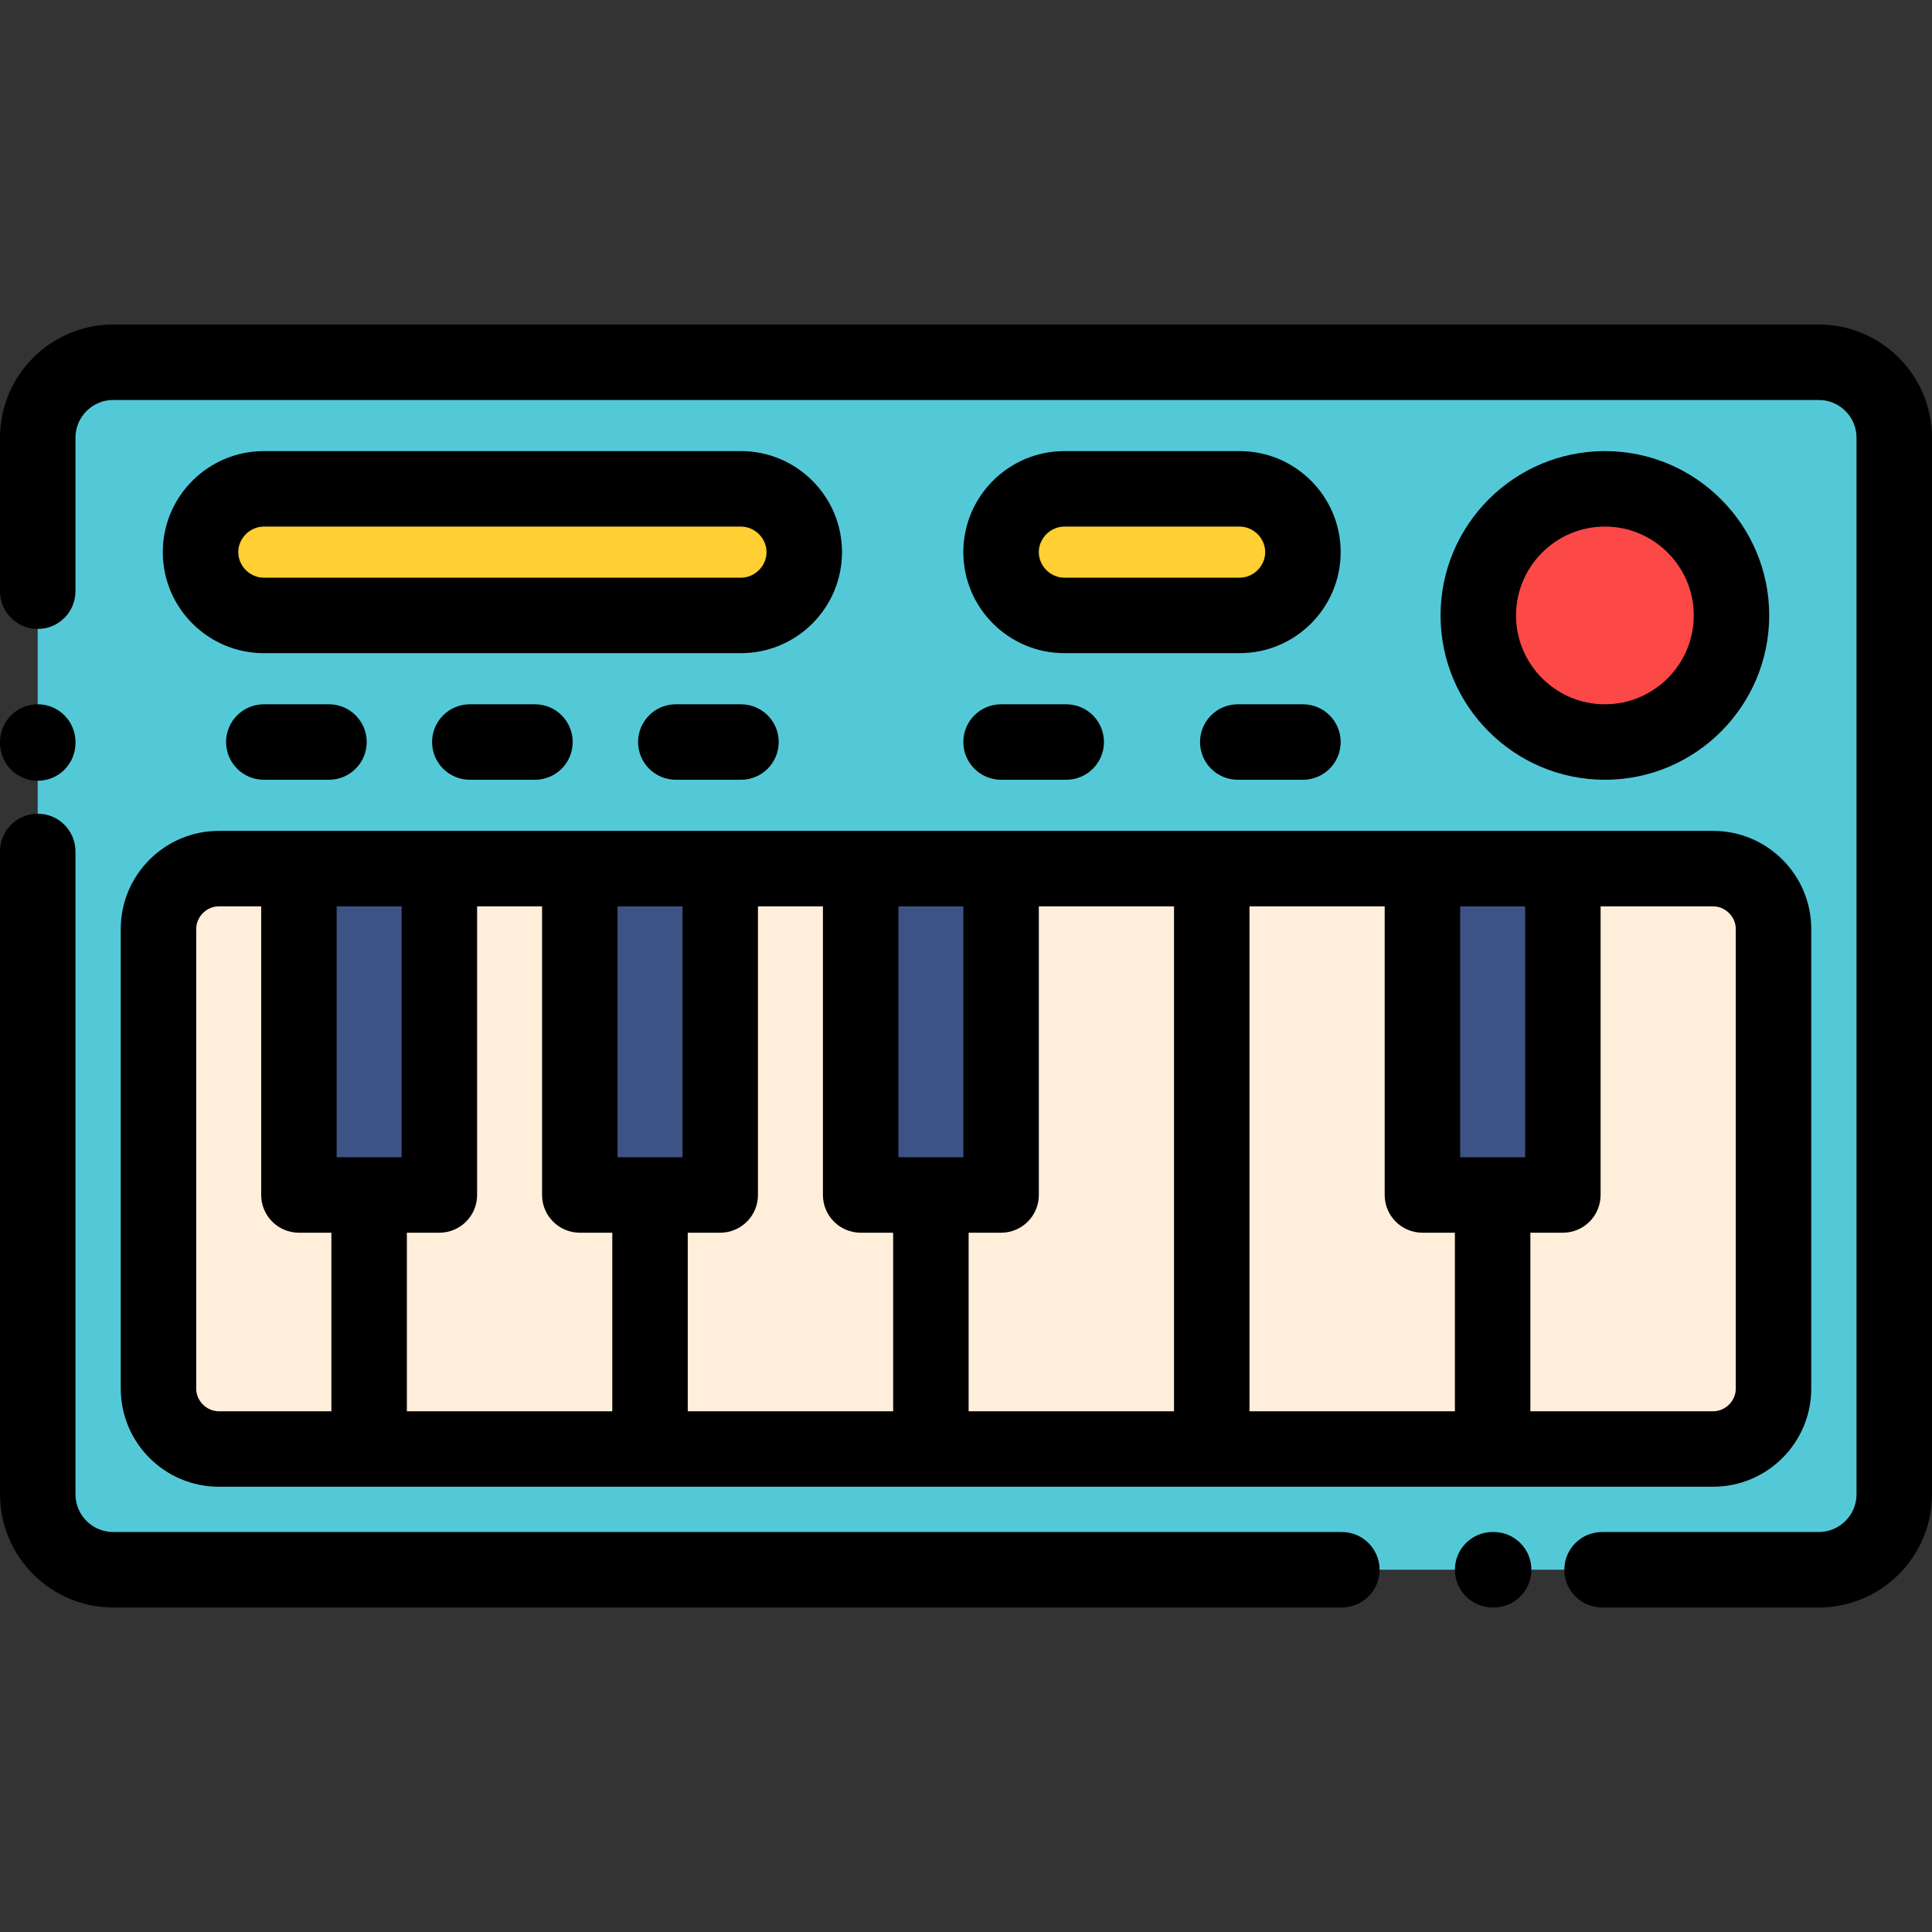 <svg viewBox="0 -86 512 512" xmlns="http://www.w3.org/2000/svg"><rect x="0" y="-86" width="512" height="512" fill="#333333" stroke="none"/><g fill-rule="evenodd"><path d="m69.898 77.082h126.453c9.227 0 16.777-7.551 16.777-16.773 0-9.227-7.551-16.773-16.777-16.773h-126.453c-9.223 0-16.773 7.547-16.773 16.773 0 9.223 7.551 16.773 16.773 16.773zm0 0" fill="#ffcf33"/><path d="m265.277 60.309c0 9.223 7.551 16.77 16.773 16.77h46.453c9.227 0 16.773-7.547 16.773-16.773 0-9.227-7.547-16.773-16.773-16.773h-46.453c-9.223 0-16.773 7.551-16.773 16.777zm0 0" fill="#ffcf33"/><path d="m458.848 77.082c0 18.527-15.02 33.547-33.547 33.547-18.527 0-33.547-15.02-33.547-33.547 0-18.527 15.02-33.551 33.547-33.551 18.527 0 33.547 15.023 33.547 33.551zm0 0" fill="#fd4848"/><path d="m425.301 110.629c-18.527 0-33.547-15.02-33.547-33.547 0-18.527 15.02-33.551 33.547-33.551 18.527 0 33.547 15.023 33.547 33.551 0 18.527-15.02 33.547-33.547 33.547zm-80.023-50.32c0 9.223-7.547 16.773-16.77 16.773h-46.453c-9.227 0-16.773-7.551-16.773-16.773 0-9.227 7.547-16.773 16.773-16.773h46.453c9.223-.004 16.77 7.547 16.77 16.773zm136.711-50.324h-452c-11 0-20 9-20 20v280.004c0 11 9 20 20 20h452c11 0 20-9 20-20v-280.004c0-11-9-20-20-20zm-268.863 50.324c0 9.223-7.547 16.773-16.773 16.773h-126.453c-9.223 0-16.773-7.551-16.773-16.773 0-9.227 7.551-16.773 16.773-16.773h126.453c9.227-.004 16.773 7.547 16.773 16.773zm163.816 83.867h77.047c8.797 0 16 7.199 16 16v121.812c0 8.797-7.203 16-16 16h-396c-8.801 0-16-7.203-16-16v-121.812c0-8.801 7.199-16 16-16zm0 0" fill="#53c9d8"/><path d="m116.422 230.664v-86.488h-37.219v86.488zm0 0" fill="#3d5385"/><path d="m153.641 144.176v86.488h37.215v-86.488zm0 0" fill="#3d5385"/><path d="m228.074 144.176v86.488h37.219v-86.488zm0 0" fill="#3d5385"/><path d="m376.941 144.176v86.488h37.219v-86.488zm0 0" fill="#3d5385"/><path d="m414.16 144.176v86.488h-18.609v67.32h58.434c8.801 0 16-7.199 16-16v-121.809c0-8.801-7.199-16-16-16zm0 0" fill="#ffeeda"/><path d="m376.941 230.664v-86.488h-55.824v153.809h74.434v-67.32zm0 0" fill="#ffeeda"/><path d="m321.117 297.984v-153.809h-55.824v86.488h-18.609v67.32zm0 0" fill="#ffeeda"/><path d="m246.684 297.984v-67.32h-18.609v-86.488h-37.219v86.488h-18.609v67.32zm0 0" fill="#ffeeda"/><path d="m172.246 297.984v-67.32h-18.605v-86.488h-37.219v86.488h-18.609v67.32zm0 0" fill="#ffeeda"/><path d="m97.812 297.984v-67.32h-18.609v-86.488h-21.215c-8.801 0-16 7.199-16 16v121.812c0 8.797 7.199 16 16 16h39.824zm0 0" fill="#ffeeda"/></g><path d="m32 160.188v121.812c0 14.336 11.664 26 26 26h396c14.336 0 26-11.664 26-26v-121.812c0-14.336-11.664-25.996-26-25.996h-396c-14.336 0-26 11.664-26 25.996zm74.438 60.492h-17.219v-66.488h17.219zm10 20c5.52 0 10-4.477 10-10v-76.488h17.215v76.488c0 5.52 4.48 10 10 10h8.609v47.32h-54.438v-47.32zm287.738-20h-17.219v-66.488h17.219zm-27.219 20h8.609v47.32h-54.438v-133.809h35.828v76.488c0 5.523 4.477 10 10 10zm-65.824 47.32h-54.438v-47.32h8.609c5.52 0 10-4.477 10-10v-76.488h35.824v133.809zm-55.828-67.32h-17.215v-66.488h17.215zm-27.215 20h8.605v47.32h-54.434v-47.32h8.605c5.523 0 10-4.477 10-10v-76.488h17.219v76.488c.004 5.523 4.48 10 10.004 10zm-47.219-20h-17.219v-66.488h17.219zm279.129-60.492v121.812c0 3.254-2.746 6-6 6h-48.434v-47.32h8.609c5.52 0 10-4.477 10-10v-76.488h29.824c3.254 0 6 2.746 6 5.996zm-408 0c0-3.25 2.746-5.996 6-5.996h11.219v76.488c0 5.52 4.477 10 10 10h8.605v47.32h-29.824c-3.254 0-6-2.746-6-6zm0 0"/><path d="m69.914 100.645c-5.523 0-10 4.477-10 10 0 5.52 4.477 10 10 10h17.27c5.52 0 10-4.48 10-10 0-5.523-4.48-10-10-10zm0 0"/><path d="m223.141 60.32c0-14.762-12.012-26.773-26.773-26.773h-126.453c-14.766 0-26.773 12.012-26.773 26.773 0 14.766 12.012 26.773 26.773 26.773h126.453c14.762.004 26.773-12.008 26.773-26.773zm-26.773 6.777h-126.453c-3.672 0-6.773-3.105-6.773-6.777 0-3.668 3.102-6.77 6.773-6.77h126.453c3.672 0 6.773 3.102 6.773 6.773 0 3.668-3.102 6.773-6.773 6.773zm0 0"/><path d="m468.859 77.098c0-24.016-19.535-43.551-43.547-43.551s-43.547 19.535-43.547 43.551c0 24.012 19.535 43.547 43.547 43.547s43.547-19.539 43.547-43.547zm-67.094 0c0-12.984 10.562-23.551 23.551-23.551 12.98 0 23.547 10.562 23.547 23.551 0 12.98-10.562 23.547-23.547 23.547-12.988 0-23.551-10.566-23.551-23.547zm0 0"/><path d="m328.52 33.547h-46.453c-14.762 0-26.773 12.012-26.773 26.773 0 14.766 12.012 26.773 26.773 26.773h46.453c14.762 0 26.773-12.012 26.773-26.773 0-14.762-12.012-26.773-26.773-26.773zm0 33.547h-46.453c-3.672 0-6.773-3.102-6.773-6.773 0-3.668 3.102-6.77 6.773-6.77h46.453c3.672 0 6.773 3.102 6.773 6.773 0 3.668-3.102 6.77-6.773 6.77zm0 0"/><path d="m179.098 100.645c-5.523 0-10 4.477-10 10 0 5.52 4.477 10 10 10h17.27c5.523 0 10-4.48 10-10 0-5.523-4.477-10-10-10zm0 0"/><path d="m124.504 100.645c-5.52 0-10 4.477-10 10 0 5.52 4.48 10 10 10h17.27c5.523 0 10-4.48 10-10 0-5.523-4.477-10-10-10zm0 0"/><path d="m265.293 120.645h17.27c5.52 0 10-4.48 10-10 0-5.523-4.48-10-10-10h-17.27c-5.523 0-10 4.477-10 10 0 5.52 4.477 10 10 10zm0 0"/><path d="m328.023 100.645c-5.523 0-10 4.477-10 10 0 5.52 4.477 10 10 10h17.27c5.52 0 10-4.48 10-10 0-5.523-4.48-10-10-10zm0 0"/><path d="m482 0h-452c-16.543 0-30 13.457-30 30v40.676c0 5.523 4.477 10 10 10s10-4.477 10-10v-40.676c0-5.516 4.484-10 10-10h452c5.516 0 10 4.484 10 10v280c0 5.516-4.484 10-10 10h-57.434c-5.523 0-10 4.477-10 10s4.477 10 10 10h57.434c16.543 0 30-13.457 30-30v-280c0-16.543-13.457-30-30-30zm0 0"/><path d="m355.602 320h-325.602c-5.516 0-10-4.484-10-10v-170.355c0-5.523-4.477-10-10-10s-10 4.477-10 10v170.355c0 16.543 13.457 30 30 30h325.602c5.52 0 10-4.477 10-10s-4.48-10-10-10zm0 0"/><path d="m10 120.91c5.523 0 10-4.477 10-10v-.27c0-5.52-4.477-10-10-10s-10 4.48-10 10v.27c0 5.523 4.477 10 10 10zm0 0"/><path d="m395.836 320h-.27c-5.523 0-10 4.477-10 10s4.477 10 10 10h.27c5.52 0 10-4.477 10-10s-4.48-10-10-10zm0 0"/></svg>
